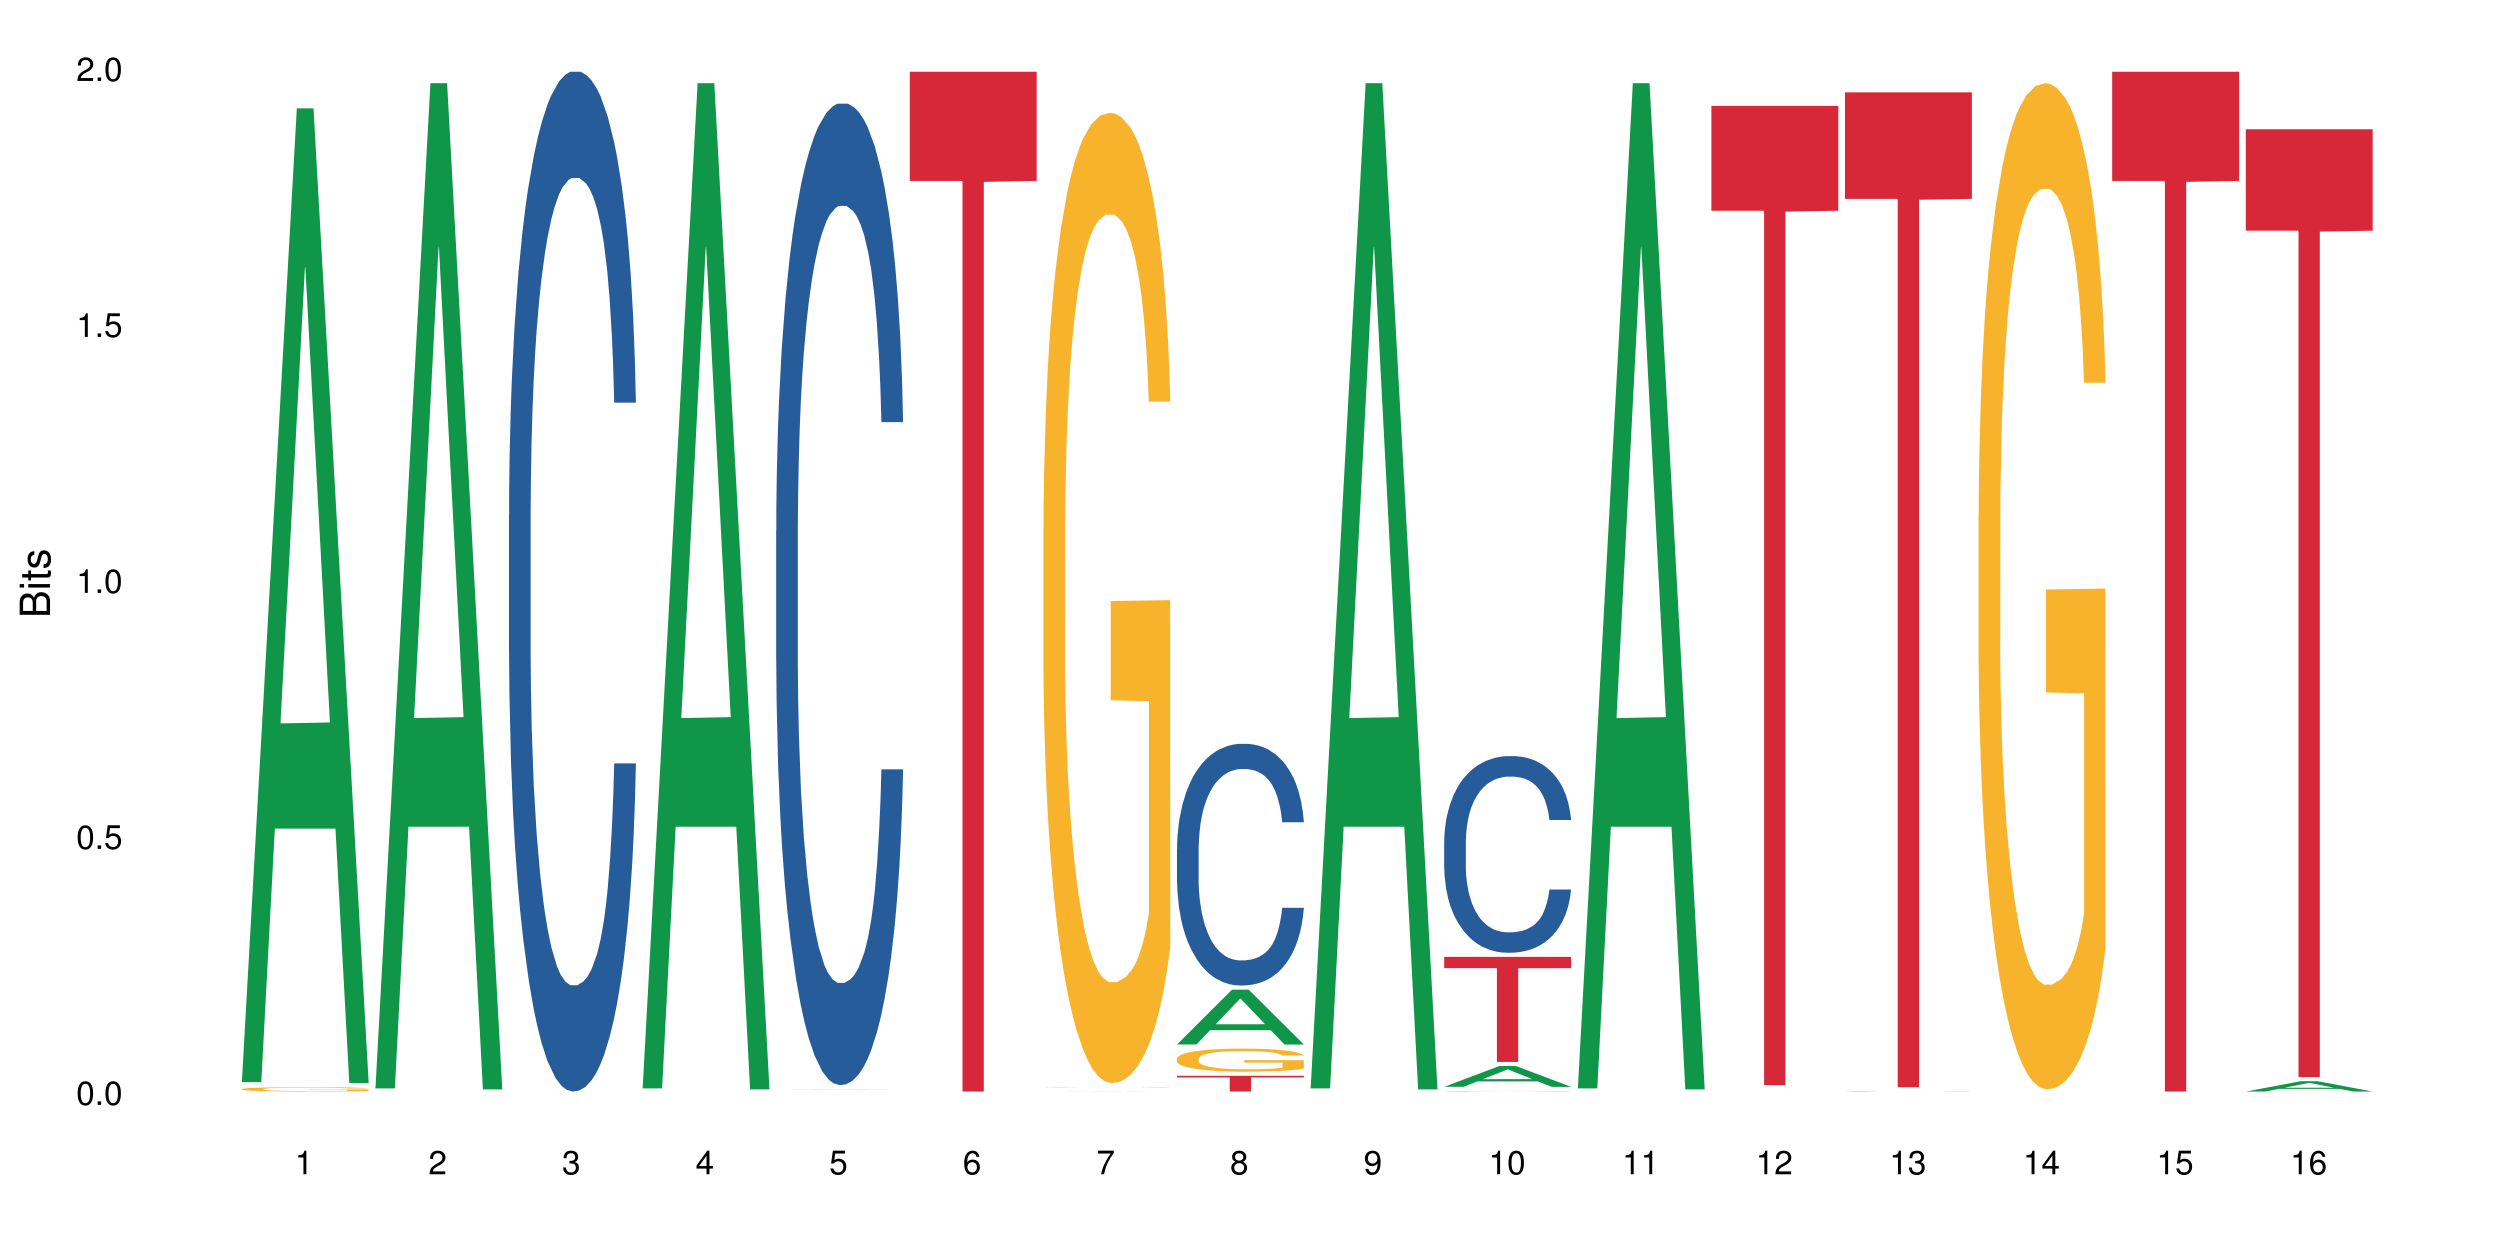 <?xml version="1.0" encoding="UTF-8"?>
<svg xmlns="http://www.w3.org/2000/svg" xmlns:xlink="http://www.w3.org/1999/xlink" width="720pt" height="360pt" viewBox="0 0 720 360" version="1.1">
<defs>
<g>
<symbol overflow="visible" id="glyph0-0">
<path style="stroke:none;" d=""/>
</symbol>
<symbol overflow="visible" id="glyph0-1">
<path style="stroke:none;" d="M 2.641 -6.797 C 2 -6.797 1.422 -6.531 1.078 -6.047 C 0.641 -5.453 0.406 -4.547 0.406 -3.297 C 0.406 -1 1.188 0.219 2.641 0.219 C 4.078 0.219 4.859 -1 4.859 -3.234 C 4.859 -4.562 4.656 -5.438 4.203 -6.047 C 3.844 -6.531 3.281 -6.797 2.641 -6.797 Z M 2.641 -6.047 C 3.547 -6.047 4 -5.125 4 -3.312 C 4 -1.375 3.562 -0.484 2.625 -0.484 C 1.734 -0.484 1.281 -1.422 1.281 -3.281 C 1.281 -5.141 1.734 -6.047 2.641 -6.047 Z M 2.641 -6.047 "/>
</symbol>
<symbol overflow="visible" id="glyph0-2">
<path style="stroke:none;" d="M 1.828 -1 L 0.828 -1 L 0.828 0 L 1.828 0 Z M 1.828 -1 "/>
</symbol>
<symbol overflow="visible" id="glyph0-3">
<path style="stroke:none;" d="M 4.562 -6.797 L 1.062 -6.797 L 0.547 -3.094 L 1.328 -3.094 C 1.719 -3.562 2.047 -3.734 2.578 -3.734 C 3.484 -3.734 4.062 -3.109 4.062 -2.094 C 4.062 -1.125 3.484 -0.531 2.578 -0.531 C 1.828 -0.531 1.375 -0.906 1.188 -1.672 L 0.328 -1.672 C 0.453 -1.109 0.547 -0.844 0.75 -0.594 C 1.125 -0.078 1.828 0.219 2.594 0.219 C 3.969 0.219 4.922 -0.781 4.922 -2.219 C 4.922 -3.562 4.031 -4.484 2.719 -4.484 C 2.25 -4.484 1.859 -4.359 1.469 -4.062 L 1.734 -5.969 L 4.562 -5.969 Z M 4.562 -6.797 "/>
</symbol>
<symbol overflow="visible" id="glyph0-4">
<path style="stroke:none;" d="M 2.484 -4.844 L 2.484 0 L 3.328 0 L 3.328 -6.797 L 2.766 -6.797 C 2.469 -5.75 2.281 -5.609 0.984 -5.453 L 0.984 -4.844 Z M 2.484 -4.844 "/>
</symbol>
<symbol overflow="visible" id="glyph0-5">
<path style="stroke:none;" d="M 4.859 -0.828 L 1.281 -0.828 C 1.359 -1.391 1.672 -1.75 2.5 -2.234 L 3.469 -2.75 C 4.406 -3.266 4.906 -3.969 4.906 -4.812 C 4.906 -5.375 4.672 -5.906 4.266 -6.266 C 3.859 -6.625 3.375 -6.797 2.719 -6.797 C 1.859 -6.797 1.219 -6.5 0.844 -5.922 C 0.609 -5.562 0.5 -5.125 0.484 -4.438 L 1.328 -4.438 C 1.359 -4.906 1.406 -5.188 1.531 -5.406 C 1.75 -5.812 2.188 -6.062 2.703 -6.062 C 3.469 -6.062 4.031 -5.516 4.031 -4.781 C 4.031 -4.25 3.719 -3.797 3.125 -3.438 L 2.234 -2.938 C 0.812 -2.141 0.406 -1.5 0.328 0 L 4.859 0 Z M 4.859 -0.828 "/>
</symbol>
<symbol overflow="visible" id="glyph0-6">
<path style="stroke:none;" d="M 2.125 -3.125 L 2.578 -3.125 C 3.516 -3.125 3.984 -2.703 3.984 -1.891 C 3.984 -1.031 3.469 -0.531 2.578 -0.531 C 1.656 -0.531 1.203 -0.984 1.156 -1.969 L 0.312 -1.969 C 0.344 -1.422 0.438 -1.078 0.609 -0.766 C 0.953 -0.109 1.625 0.219 2.547 0.219 C 3.953 0.219 4.859 -0.609 4.859 -1.906 C 4.859 -2.766 4.516 -3.25 3.703 -3.516 C 4.344 -3.766 4.656 -4.25 4.656 -4.938 C 4.656 -6.109 3.875 -6.797 2.578 -6.797 C 1.203 -6.797 0.484 -6.047 0.453 -4.609 L 1.297 -4.609 C 1.312 -5.016 1.344 -5.25 1.453 -5.453 C 1.641 -5.828 2.062 -6.062 2.594 -6.062 C 3.344 -6.062 3.797 -5.625 3.797 -4.906 C 3.797 -4.422 3.609 -4.141 3.25 -3.984 C 3.016 -3.891 2.719 -3.844 2.125 -3.844 Z M 2.125 -3.125 "/>
</symbol>
<symbol overflow="visible" id="glyph0-7">
<path style="stroke:none;" d="M 3.141 -1.625 L 3.141 0 L 3.984 0 L 3.984 -1.625 L 4.984 -1.625 L 4.984 -2.391 L 3.984 -2.391 L 3.984 -6.797 L 3.359 -6.797 L 0.266 -2.516 L 0.266 -1.625 Z M 3.141 -2.391 L 1 -2.391 L 3.141 -5.359 Z M 3.141 -2.391 "/>
</symbol>
<symbol overflow="visible" id="glyph0-8">
<path style="stroke:none;" d="M 4.781 -5.031 C 4.609 -6.141 3.891 -6.797 2.844 -6.797 C 2.094 -6.797 1.422 -6.438 1.031 -5.828 C 0.609 -5.172 0.406 -4.344 0.406 -3.094 C 0.406 -1.953 0.578 -1.234 0.984 -0.625 C 1.359 -0.078 1.953 0.219 2.703 0.219 C 3.984 0.219 4.922 -0.734 4.922 -2.078 C 4.922 -3.344 4.062 -4.234 2.844 -4.234 C 2.172 -4.234 1.641 -3.969 1.281 -3.469 C 1.281 -5.125 1.828 -6.047 2.797 -6.047 C 3.391 -6.047 3.797 -5.672 3.938 -5.031 Z M 2.734 -3.484 C 3.547 -3.484 4.062 -2.922 4.062 -2 C 4.062 -1.156 3.484 -0.531 2.703 -0.531 C 1.922 -0.531 1.328 -1.188 1.328 -2.047 C 1.328 -2.891 1.906 -3.484 2.734 -3.484 Z M 2.734 -3.484 "/>
</symbol>
<symbol overflow="visible" id="glyph0-9">
<path style="stroke:none;" d="M 4.984 -6.797 L 0.438 -6.797 L 0.438 -5.969 L 4.109 -5.969 C 2.5 -3.656 1.828 -2.234 1.328 0 L 2.219 0 C 2.594 -2.172 3.453 -4.047 4.984 -6.094 Z M 4.984 -6.797 "/>
</symbol>
<symbol overflow="visible" id="glyph0-10">
<path style="stroke:none;" d="M 3.75 -3.578 C 4.453 -4 4.688 -4.344 4.688 -4.984 C 4.688 -6.047 3.844 -6.797 2.641 -6.797 C 1.438 -6.797 0.594 -6.047 0.594 -4.984 C 0.594 -4.359 0.828 -4.016 1.516 -3.578 C 0.734 -3.203 0.359 -2.641 0.359 -1.891 C 0.359 -0.641 1.297 0.219 2.641 0.219 C 3.984 0.219 4.922 -0.641 4.922 -1.875 C 4.922 -2.641 4.531 -3.203 3.75 -3.578 Z M 2.641 -6.047 C 3.359 -6.047 3.812 -5.625 3.812 -4.969 C 3.812 -4.344 3.344 -3.922 2.641 -3.922 C 1.922 -3.922 1.453 -4.344 1.453 -4.984 C 1.453 -5.625 1.922 -6.047 2.641 -6.047 Z M 2.641 -3.203 C 3.484 -3.203 4.062 -2.672 4.062 -1.875 C 4.062 -1.062 3.484 -0.531 2.625 -0.531 C 1.797 -0.531 1.219 -1.078 1.219 -1.875 C 1.219 -2.672 1.797 -3.203 2.641 -3.203 Z M 2.641 -3.203 "/>
</symbol>
<symbol overflow="visible" id="glyph0-11">
<path style="stroke:none;" d="M 0.516 -1.547 C 0.672 -0.438 1.406 0.219 2.438 0.219 C 3.188 0.219 3.859 -0.141 4.266 -0.75 C 4.688 -1.406 4.891 -2.25 4.891 -3.484 C 4.891 -4.625 4.703 -5.359 4.312 -5.953 C 3.938 -6.5 3.344 -6.797 2.594 -6.797 C 1.297 -6.797 0.359 -5.844 0.359 -4.516 C 0.359 -3.25 1.234 -2.344 2.453 -2.344 C 3.094 -2.344 3.562 -2.578 4.016 -3.109 C 4 -1.453 3.469 -0.531 2.5 -0.531 C 1.906 -0.531 1.484 -0.906 1.359 -1.547 Z M 2.578 -6.062 C 3.375 -6.062 3.969 -5.406 3.969 -4.531 C 3.969 -3.688 3.375 -3.094 2.547 -3.094 C 1.734 -3.094 1.234 -3.672 1.234 -4.578 C 1.234 -5.438 1.797 -6.062 2.578 -6.062 Z M 2.578 -6.062 "/>
</symbol>
<symbol overflow="visible" id="glyph1-0">
<path style="stroke:none;" d=""/>
</symbol>
<symbol overflow="visible" id="glyph1-1">
<path style="stroke:none;" d="M 0 -0.953 L 0 -4.891 C 0 -5.719 -0.234 -6.344 -0.734 -6.797 C -1.188 -7.234 -1.812 -7.469 -2.5 -7.469 C -3.547 -7.469 -4.188 -7 -4.625 -5.875 C -4.984 -6.672 -5.641 -7.094 -6.531 -7.094 C -7.156 -7.094 -7.734 -6.859 -8.141 -6.391 C -8.562 -5.938 -8.75 -5.344 -8.75 -4.5 L -8.75 -0.953 Z M -4.984 -2.062 L -7.766 -2.062 L -7.766 -4.219 C -7.766 -4.844 -7.688 -5.203 -7.453 -5.5 C -7.219 -5.812 -6.859 -5.969 -6.375 -5.969 C -5.906 -5.969 -5.531 -5.812 -5.297 -5.5 C -5.062 -5.203 -4.984 -4.844 -4.984 -4.219 Z M -0.984 -2.062 L -4 -2.062 L -4 -4.781 C -4 -5.328 -3.859 -5.688 -3.578 -5.953 C -3.297 -6.219 -2.922 -6.359 -2.484 -6.359 C -2.062 -6.359 -1.688 -6.219 -1.406 -5.953 C -1.109 -5.688 -0.984 -5.328 -0.984 -4.781 Z M -0.984 -2.062 "/>
</symbol>
<symbol overflow="visible" id="glyph1-2">
<path style="stroke:none;" d="M -6.281 -1.797 L -6.281 -0.797 L 0 -0.797 L 0 -1.797 Z M -8.75 -1.797 L -8.75 -0.797 L -7.484 -0.797 L -7.484 -1.797 Z M -8.75 -1.797 "/>
</symbol>
<symbol overflow="visible" id="glyph1-3">
<path style="stroke:none;" d="M -6.281 -3.047 L -6.281 -2.016 L -8.016 -2.016 L -8.016 -1.016 L -6.281 -1.016 L -6.281 -0.172 L -5.469 -0.172 L -5.469 -1.016 L -0.719 -1.016 C -0.078 -1.016 0.281 -1.453 0.281 -2.234 C 0.281 -2.469 0.25 -2.719 0.188 -3.047 L -0.641 -3.047 C -0.609 -2.922 -0.594 -2.766 -0.594 -2.562 C -0.594 -2.141 -0.719 -2.016 -1.156 -2.016 L -5.469 -2.016 L -5.469 -3.047 Z M -6.281 -3.047 "/>
</symbol>
<symbol overflow="visible" id="glyph1-4">
<path style="stroke:none;" d="M -4.531 -5.25 C -5.766 -5.25 -6.469 -4.422 -6.469 -2.969 C -6.469 -1.516 -5.719 -0.562 -4.547 -0.562 C -3.562 -0.562 -3.094 -1.062 -2.734 -2.562 L -2.516 -3.484 C -2.344 -4.188 -2.094 -4.469 -1.625 -4.469 C -1.047 -4.469 -0.641 -3.875 -0.641 -3 C -0.641 -2.453 -0.797 -2 -1.062 -1.75 C -1.25 -1.594 -1.422 -1.531 -1.875 -1.469 L -1.875 -0.406 C -0.422 -0.453 0.281 -1.266 0.281 -2.922 C 0.281 -4.5 -0.5 -5.516 -1.719 -5.516 C -2.656 -5.516 -3.172 -4.984 -3.469 -3.734 L -3.703 -2.766 C -3.891 -1.953 -4.156 -1.609 -4.594 -1.609 C -5.172 -1.609 -5.547 -2.125 -5.547 -2.938 C -5.547 -3.75 -5.203 -4.172 -4.531 -4.203 Z M -4.531 -5.25 "/>
</symbol>
</g>
</defs>
<g id="surface98707">
<rect x="0" y="0" width="720" height="360" style="fill:rgb(100%,100%,100%);fill-opacity:1;stroke:none;"/>
<path style=" stroke:none;fill-rule:nonzero;fill:rgb(6.275%,58.824%,28.235%);fill-opacity:1;" d="M 69.629 311.656 L 69.668 311.391 L 85.484 31.207 L 90.289 31.207 L 106.184 311.918 L 100.598 311.918 L 96.613 238.645 L 79.156 238.645 L 75.254 311.656 L 69.629 311.656 L 80.836 208.332 L 95.012 208.07 L 87.945 77.07 L 87.867 76.805 L 87.789 77.598 L 80.797 208.07 L 80.836 208.332 Z M 69.629 311.656 "/>
<path style=" stroke:none;fill-rule:nonzero;fill:rgb(96.863%,70.196%,16.863%);fill-opacity:1;" d="M 69.629 313.645 L 69.676 313.641 L 69.676 313.621 L 69.852 313.566 L 70.297 313.496 L 70.879 313.438 L 71.5 313.391 L 71.902 313.363 L 72.57 313.328 L 73.152 313.305 L 74.621 313.254 L 76.496 313.203 L 77.52 313.184 L 78.68 313.164 L 80.328 313.141 L 81.086 313.133 L 83.402 313.113 L 86.035 313.102 L 88.93 313.098 L 90.27 313.102 L 92.098 313.105 L 94.594 313.117 L 96.02 313.129 L 97.133 313.141 L 98.293 313.156 L 99.719 313.18 L 101.055 313.207 L 102.125 313.234 L 103.195 313.27 L 104.086 313.309 L 104.844 313.348 L 105.516 313.395 L 105.914 313.438 L 106.184 313.477 L 99.984 313.477 L 99.629 313.438 L 99.227 313.406 L 98.559 313.367 L 97.891 313.34 L 97.223 313.316 L 95.973 313.285 L 94.906 313.27 L 93.566 313.254 L 92.273 313.242 L 90.805 313.234 L 87.551 313.234 L 85.41 313.242 L 84.16 313.25 L 83.27 313.258 L 82.023 313.277 L 81.266 313.289 L 80.816 313.301 L 79.48 313.336 L 78.59 313.367 L 78.098 313.391 L 77.477 313.426 L 77.027 313.457 L 76.539 313.504 L 76.27 313.539 L 75.914 313.617 L 75.871 313.824 L 76.004 313.871 L 76.27 313.918 L 76.629 313.961 L 77.164 314.004 L 77.699 314.039 L 78.633 314.082 L 79.438 314.113 L 80.059 314.133 L 81.266 314.164 L 81.754 314.176 L 82.914 314.195 L 84.117 314.211 L 85.59 314.227 L 86.703 314.234 L 88.484 314.238 L 90.758 314.238 L 93.434 314.23 L 95.129 314.223 L 96.285 314.211 L 97.043 314.203 L 97.98 314.191 L 98.648 314.18 L 99.273 314.168 L 100.031 314.148 L 100.031 313.871 L 89.02 313.867 L 89.02 313.738 L 106.137 313.738 L 106.184 314.191 L 105.246 314.223 L 104.086 314.254 L 102.973 314.277 L 101.812 314.297 L 100.164 314.32 L 98.828 314.332 L 96.777 314.348 L 94.906 314.359 L 92.941 314.367 L 91.203 314.371 L 89.152 314.371 L 87.328 314.367 L 85.363 314.363 L 83.805 314.352 L 82.379 314.34 L 80.953 314.324 L 79.168 314.301 L 78.012 314.281 L 76.805 314.258 L 75.602 314.227 L 74.531 314.195 L 73.82 314.172 L 73.105 314.145 L 72.348 314.109 L 71.637 314.07 L 71.102 314.035 L 70.609 313.992 L 70.254 313.953 L 69.898 313.902 L 69.719 313.859 L 69.629 313.824 Z M 69.629 313.645 "/>
<path style=" stroke:none;fill-rule:nonzero;fill:rgb(6.275%,58.824%,28.235%);fill-opacity:1;" d="M 108.105 313.465 L 108.145 313.195 L 123.961 23.953 L 128.766 23.953 L 144.66 313.738 L 139.074 313.738 L 135.09 238.094 L 117.637 238.094 L 113.73 313.465 L 108.105 313.465 L 119.312 206.805 L 133.492 206.531 L 126.422 71.301 L 126.344 71.027 L 126.266 71.844 L 119.273 206.531 L 119.312 206.805 Z M 108.105 313.465 "/>
<path style=" stroke:none;fill-rule:nonzero;fill:rgb(14.51%,36.078%,60%);fill-opacity:1;" d="M 146.582 148.457 L 146.629 148.188 L 146.629 141.742 L 146.762 131.543 L 147.074 118.656 L 147.387 109.797 L 148.188 93.957 L 149.301 78.652 L 150.461 66.84 L 151.309 59.859 L 152.066 54.492 L 153.805 44.559 L 154.918 39.457 L 156.121 34.891 L 157.594 30.328 L 158.664 27.645 L 161.07 23.348 L 162.855 21.469 L 164.234 20.664 L 167.223 20.664 L 169.004 21.738 L 170.297 23.078 L 171.727 25.227 L 172.93 27.645 L 175.023 33.551 L 176.895 41.066 L 177.742 45.363 L 179.078 53.684 L 180.105 61.738 L 180.82 68.719 L 181.621 78.652 L 182.336 90.734 L 182.867 104.426 L 183.137 115.969 L 176.895 115.969 L 176.582 105.23 L 176.227 96.91 L 175.559 85.902 L 174.891 78.117 L 173.953 70.332 L 173.105 65.23 L 171.949 60.129 L 170.922 56.906 L 169.852 54.492 L 168.828 52.879 L 166.867 51.27 L 164.594 51.27 L 163.746 51.805 L 162.008 53.953 L 161.07 55.832 L 159.734 59.59 L 158.797 63.082 L 157.684 68.449 L 156.926 73.016 L 155.988 79.996 L 155.32 86.172 L 154.562 95.031 L 154.117 101.742 L 153.715 109.258 L 153.359 118.117 L 153.09 127.516 L 152.914 137.449 L 152.824 147.113 L 152.824 188.727 L 152.914 198.391 L 153.137 209.668 L 153.715 226.043 L 154.562 240.273 L 155.543 251.547 L 156.48 259.602 L 157.016 263.359 L 157.727 267.656 L 158.844 273.027 L 160.445 278.395 L 161.383 280.543 L 162.809 282.691 L 164.281 283.766 L 166.242 283.766 L 167.98 282.691 L 169.141 281.348 L 170.344 279.199 L 171.992 274.637 L 173.016 270.34 L 173.91 265.242 L 174.578 260.141 L 175.023 255.844 L 175.691 247.52 L 176.227 238.395 L 176.629 228.996 L 176.895 219.867 L 183.137 219.867 L 182.867 230.609 L 182.469 241.078 L 182.066 248.863 L 181.441 258.262 L 180.73 266.582 L 179.703 275.98 L 178.855 282.152 L 177.742 288.867 L 176.719 293.969 L 175.602 298.531 L 173.953 303.898 L 172.883 306.586 L 171.727 309 L 170.344 311.148 L 168.605 313.027 L 166.73 314.102 L 164.992 314.371 L 163.121 313.832 L 161.738 312.762 L 159.91 310.344 L 157.637 305.512 L 155.988 300.41 L 154.695 295.309 L 153.582 289.941 L 152.332 282.691 L 150.73 270.879 L 149.75 261.75 L 149.078 254.234 L 148.32 243.762 L 147.785 234.367 L 147.164 219.332 L 146.719 200.27 L 146.582 185.504 Z M 146.582 148.457 "/>
<path style=" stroke:none;fill-rule:nonzero;fill:rgb(6.275%,58.824%,28.235%);fill-opacity:1;" d="M 185.059 313.465 L 185.098 313.195 L 200.914 23.953 L 205.719 23.953 L 221.613 313.738 L 216.027 313.738 L 212.047 238.094 L 194.59 238.094 L 190.684 313.465 L 185.059 313.465 L 196.27 206.805 L 210.445 206.531 L 203.375 71.301 L 203.297 71.027 L 203.219 71.844 L 196.23 206.531 L 196.27 206.805 Z M 185.059 313.465 "/>
<path style=" stroke:none;fill-rule:nonzero;fill:rgb(6.275%,58.824%,28.235%);fill-opacity:1;" d="M 223.539 313.754 L 223.578 313.754 L 239.391 313.699 L 244.195 313.699 L 260.09 313.754 L 254.504 313.754 L 250.523 313.738 L 233.066 313.738 L 229.16 313.754 L 223.539 313.754 L 234.746 313.734 L 248.922 313.734 L 241.852 313.707 L 241.695 313.707 L 234.707 313.734 L 234.746 313.734 Z M 223.539 313.754 "/>
<path style=" stroke:none;fill-rule:nonzero;fill:rgb(14.51%,36.078%,60%);fill-opacity:1;" d="M 223.539 152.844 L 223.582 152.586 L 223.582 146.387 L 223.715 136.566 L 224.027 124.164 L 224.34 115.641 L 225.141 100.395 L 226.258 85.668 L 227.414 74.301 L 228.262 67.582 L 229.02 62.414 L 230.758 52.855 L 231.875 47.945 L 233.078 43.555 L 234.547 39.16 L 235.617 36.578 L 238.023 32.441 L 239.809 30.633 L 241.191 29.859 L 244.176 29.859 L 245.961 30.895 L 247.254 32.184 L 248.68 34.25 L 249.883 36.578 L 251.977 42.262 L 253.848 49.496 L 254.695 53.629 L 256.035 61.641 L 257.059 69.391 L 257.773 76.109 L 258.574 85.668 L 259.289 97.293 L 259.824 110.473 L 260.09 121.582 L 253.848 121.582 L 253.539 111.246 L 253.18 103.238 L 252.512 92.645 L 251.844 85.152 L 250.906 77.66 L 250.059 72.75 L 248.902 67.84 L 247.875 64.738 L 246.805 62.414 L 245.781 60.863 L 243.82 59.312 L 241.547 59.312 L 240.699 59.832 L 238.961 61.898 L 238.023 63.707 L 236.688 67.324 L 235.75 70.684 L 234.637 75.852 L 233.879 80.242 L 232.941 86.961 L 232.273 92.902 L 231.516 101.43 L 231.07 107.887 L 230.668 115.121 L 230.312 123.648 L 230.047 132.691 L 229.867 142.25 L 229.777 151.555 L 229.777 191.602 L 229.867 200.902 L 230.09 211.754 L 230.668 227.516 L 231.516 241.207 L 232.496 252.059 L 233.434 259.812 L 233.969 263.43 L 234.68 267.562 L 235.797 272.73 L 237.402 277.898 L 238.336 279.965 L 239.762 282.031 L 241.234 283.066 L 243.195 283.066 L 244.934 282.031 L 246.094 280.738 L 247.297 278.672 L 248.945 274.281 L 249.973 270.145 L 250.863 265.238 L 251.531 260.328 L 251.977 256.195 L 252.645 248.184 L 253.18 239.398 L 253.582 230.355 L 253.848 221.57 L 260.09 221.57 L 259.824 231.906 L 259.422 241.984 L 259.02 249.477 L 258.395 258.52 L 257.684 266.527 L 256.656 275.57 L 255.812 281.516 L 254.695 287.973 L 253.672 292.883 L 252.559 297.277 L 250.906 302.441 L 249.836 305.027 L 248.68 307.352 L 247.297 309.418 L 245.559 311.227 L 243.688 312.262 L 241.949 312.52 L 240.074 312.004 L 238.695 310.969 L 236.867 308.645 L 234.594 303.992 L 232.941 299.086 L 231.648 294.176 L 230.535 289.008 L 229.289 282.031 L 227.684 270.664 L 226.703 261.879 L 226.035 254.645 L 225.277 244.566 L 224.742 235.523 L 224.117 221.055 L 223.672 202.711 L 223.539 188.5 Z M 223.539 152.844 "/>
<path style=" stroke:none;fill-rule:nonzero;fill:rgb(83.922%,15.686%,22.353%);fill-opacity:1;" d="M 262.016 20.664 L 298.566 20.664 L 298.566 52.102 L 283.332 52.379 L 283.332 314.371 L 277.203 314.371 L 277.203 52.652 L 277.113 52.102 L 262.016 52.102 Z M 262.016 20.664 "/>
<path style=" stroke:none;fill-rule:nonzero;fill:rgb(6.275%,58.824%,28.235%);fill-opacity:1;" d="M 300.492 314.371 L 300.531 314.371 L 316.348 314.328 L 321.148 314.328 L 337.043 314.371 L 331.461 314.371 L 327.477 314.359 L 310.02 314.359 L 306.113 314.371 L 300.492 314.371 L 311.699 314.355 L 325.875 314.355 L 318.809 314.336 L 318.652 314.336 L 311.66 314.355 L 311.699 314.355 Z M 300.492 314.371 "/>
<path style=" stroke:none;fill-rule:nonzero;fill:rgb(14.51%,36.078%,60%);fill-opacity:1;" d="M 300.492 313.129 L 300.535 313.129 L 300.535 313.125 L 300.98 313.125 L 301.293 313.121 L 302.098 313.121 L 303.211 313.117 L 305.215 313.117 L 305.973 313.113 L 310.031 313.113 L 311.5 313.109 L 326.836 313.109 L 328.93 313.113 L 332.988 313.113 L 334.012 313.117 L 335.527 313.117 L 336.242 313.121 L 336.777 313.121 L 337.043 313.125 L 330.805 313.125 L 330.492 313.121 L 330.137 313.121 L 329.465 313.117 L 325.855 313.117 L 324.832 313.113 L 314.98 313.113 L 313.641 313.117 L 309.227 313.117 L 308.469 313.121 L 307.625 313.121 L 307.266 313.125 L 306.82 313.125 L 306.73 313.129 L 306.73 313.133 L 306.82 313.133 L 307.043 313.137 L 307.625 313.137 L 308.469 313.141 L 309.449 313.141 L 310.387 313.145 L 328.484 313.145 L 328.93 313.141 L 330.535 313.141 L 330.805 313.137 L 337.043 313.137 L 336.777 313.141 L 335.973 313.141 L 335.352 313.145 L 332.766 313.145 L 331.652 313.148 L 322.512 313.148 L 320.641 313.152 L 317.027 313.152 L 315.648 313.148 L 307.488 313.148 L 306.242 313.145 L 303.656 313.145 L 302.988 313.141 L 301.695 313.141 L 301.07 313.137 L 300.625 313.133 L 300.492 313.133 Z M 300.492 313.129 "/>
<path style=" stroke:none;fill-rule:nonzero;fill:rgb(96.863%,70.196%,16.863%);fill-opacity:1;" d="M 300.492 152.168 L 300.535 151.914 L 300.535 146.809 L 300.715 135.324 L 301.16 119.504 L 301.738 106.488 L 302.363 96.277 L 302.766 90.918 L 303.434 83.262 L 304.012 77.648 L 305.484 66.164 L 307.355 55.445 L 308.383 50.852 L 309.539 46.512 L 311.191 41.664 L 311.949 39.879 L 314.266 35.793 L 316.895 33.242 L 319.793 32.477 L 321.129 32.73 L 322.957 33.754 L 325.453 36.559 L 326.879 39.113 L 327.996 41.664 L 329.152 44.98 L 330.582 50.086 L 331.918 56.211 L 332.988 62.336 L 334.059 69.992 L 334.949 78.16 L 335.707 87.09 L 336.375 97.809 L 336.777 106.742 L 337.043 115.676 L 330.848 115.676 L 330.492 106.742 L 330.09 99.852 L 329.422 91.43 L 328.754 85.305 L 328.086 80.457 L 326.836 73.82 L 325.766 69.738 L 324.43 66.164 L 323.137 63.867 L 321.664 62.336 L 320.773 61.824 L 318.41 61.824 L 316.27 63.613 L 315.023 65.652 L 314.133 67.695 L 312.883 71.523 L 312.125 74.586 L 311.68 76.629 L 310.344 84.539 L 309.449 91.684 L 308.961 96.535 L 308.336 104.191 L 307.891 111.082 L 307.402 121.289 L 307.133 128.945 L 306.777 146.301 L 306.73 192.238 L 306.867 201.934 L 307.133 212.398 L 307.488 221.586 L 308.023 231.285 L 308.559 238.684 L 309.496 248.637 L 310.297 255.273 L 310.922 259.613 L 312.125 266.504 L 312.617 268.801 L 313.773 273.395 L 314.98 276.965 L 316.449 280.027 L 317.562 281.559 L 319.348 282.836 L 321.621 282.836 L 324.297 281.305 L 325.988 279.262 L 327.148 277.223 L 327.906 275.434 L 328.844 272.629 L 329.512 270.074 L 330.137 267.27 L 330.895 262.93 L 330.895 201.934 L 319.883 201.68 L 319.883 173.098 L 337 172.84 L 337.043 272.629 L 336.109 279.52 L 334.949 286.152 L 333.836 291.258 L 332.676 295.598 L 331.027 300.445 L 329.688 303.508 L 327.637 307.082 L 325.766 309.379 L 323.805 310.91 L 322.066 311.676 L 320.016 311.93 L 318.188 311.422 L 316.227 309.891 L 314.668 307.848 L 313.238 305.297 L 311.812 301.977 L 310.031 296.617 L 308.871 292.277 L 307.668 286.918 L 306.465 280.539 L 305.395 273.648 L 304.68 268.289 L 303.969 262.164 L 303.211 254.508 L 302.496 245.832 L 301.961 237.918 L 301.473 228.988 L 301.117 220.566 L 300.758 209.082 L 300.582 199.895 L 300.492 191.98 Z M 300.492 152.168 "/>
<path style=" stroke:none;fill-rule:nonzero;fill:rgb(6.275%,58.824%,28.235%);fill-opacity:1;" d="M 338.969 300.809 L 339.008 300.793 L 354.824 285.023 L 359.625 285.023 L 375.52 300.824 L 369.938 300.824 L 365.953 296.699 L 348.496 296.699 L 344.59 300.809 L 338.969 300.809 L 350.176 294.992 L 364.352 294.977 L 357.285 287.602 L 357.207 287.59 L 357.129 287.633 L 350.137 294.977 L 350.176 294.992 Z M 338.969 300.809 "/>
<path style=" stroke:none;fill-rule:nonzero;fill:rgb(14.51%,36.078%,60%);fill-opacity:1;" d="M 338.969 244.52 L 339.012 244.457 L 339.012 242.93 L 339.145 240.512 L 339.457 237.457 L 339.77 235.359 L 340.574 231.605 L 341.688 227.977 L 342.848 225.176 L 343.691 223.523 L 344.449 222.25 L 346.191 219.895 L 347.305 218.688 L 348.508 217.605 L 349.98 216.523 L 351.047 215.887 L 353.457 214.871 L 355.238 214.426 L 356.621 214.234 L 359.605 214.234 L 361.391 214.488 L 362.684 214.805 L 364.109 215.316 L 365.312 215.887 L 367.41 217.289 L 369.281 219.07 L 370.129 220.086 L 371.465 222.059 L 372.488 223.969 L 373.203 225.621 L 374.004 227.977 L 374.719 230.84 L 375.254 234.086 L 375.52 236.82 L 369.281 236.82 L 368.969 234.277 L 368.613 232.305 L 367.941 229.695 L 367.273 227.852 L 366.34 226.004 L 365.492 224.797 L 364.332 223.586 L 363.309 222.824 L 362.238 222.25 L 361.211 221.867 L 359.25 221.488 L 356.977 221.488 L 356.129 221.613 L 354.391 222.125 L 353.457 222.57 L 352.117 223.461 L 351.184 224.285 L 350.066 225.559 L 349.309 226.641 L 348.375 228.297 L 347.707 229.758 L 346.949 231.859 L 346.5 233.449 L 346.102 235.23 L 345.742 237.332 L 345.477 239.559 L 345.297 241.91 L 345.207 244.203 L 345.207 254.062 L 345.297 256.355 L 345.52 259.027 L 346.102 262.91 L 346.949 266.281 L 347.93 268.953 L 348.863 270.863 L 349.398 271.754 L 350.113 272.77 L 351.227 274.043 L 352.832 275.316 L 353.77 275.824 L 355.195 276.332 L 356.664 276.59 L 358.625 276.59 L 360.363 276.332 L 361.523 276.016 L 362.727 275.508 L 364.379 274.426 L 365.402 273.406 L 366.293 272.199 L 366.961 270.988 L 367.41 269.973 L 368.078 268 L 368.613 265.836 L 369.012 263.609 L 369.281 261.445 L 375.52 261.445 L 375.254 263.988 L 374.852 266.473 L 374.453 268.316 L 373.828 270.543 L 373.113 272.516 L 372.09 274.742 L 371.242 276.207 L 370.129 277.797 L 369.102 279.008 L 367.988 280.09 L 366.34 281.359 L 365.27 281.996 L 364.109 282.57 L 362.727 283.078 L 360.988 283.523 L 359.117 283.777 L 357.379 283.844 L 355.508 283.715 L 354.125 283.461 L 352.297 282.887 L 350.023 281.742 L 348.375 280.535 L 347.082 279.324 L 345.965 278.051 L 344.719 276.332 L 343.113 273.535 L 342.133 271.371 L 341.465 269.59 L 340.707 267.109 L 340.172 264.883 L 339.547 261.316 L 339.102 256.801 L 338.969 253.301 Z M 338.969 244.52 "/>
<path style=" stroke:none;fill-rule:nonzero;fill:rgb(96.863%,70.196%,16.863%);fill-opacity:1;" d="M 338.969 304.848 L 339.012 304.844 L 339.012 304.723 L 339.191 304.449 L 339.637 304.07 L 340.215 303.762 L 340.84 303.52 L 341.242 303.391 L 341.91 303.211 L 342.488 303.078 L 343.961 302.805 L 345.832 302.551 L 346.859 302.441 L 348.016 302.336 L 349.668 302.223 L 350.426 302.18 L 352.742 302.082 L 355.371 302.02 L 358.27 302.004 L 359.605 302.008 L 361.434 302.035 L 363.93 302.102 L 365.359 302.16 L 366.473 302.223 L 367.633 302.301 L 369.059 302.422 L 370.395 302.566 L 371.465 302.715 L 372.535 302.895 L 373.426 303.09 L 374.184 303.301 L 374.852 303.555 L 375.254 303.77 L 375.52 303.98 L 369.324 303.98 L 368.969 303.77 L 368.566 303.605 L 367.898 303.406 L 367.23 303.258 L 366.562 303.145 L 365.312 302.984 L 364.242 302.891 L 362.906 302.805 L 361.613 302.75 L 360.141 302.715 L 359.25 302.699 L 356.887 302.699 L 354.75 302.742 L 353.5 302.793 L 352.609 302.84 L 351.359 302.93 L 350.602 303.004 L 350.156 303.051 L 348.82 303.242 L 347.93 303.41 L 347.438 303.527 L 346.812 303.707 L 346.367 303.871 L 345.879 304.113 L 345.609 304.297 L 345.254 304.711 L 345.207 305.801 L 345.344 306.031 L 345.609 306.281 L 345.965 306.5 L 346.5 306.73 L 347.035 306.906 L 347.973 307.141 L 348.773 307.301 L 349.398 307.402 L 350.602 307.566 L 351.094 307.621 L 352.254 307.73 L 353.457 307.816 L 354.926 307.887 L 356.043 307.926 L 357.824 307.953 L 360.098 307.953 L 362.773 307.918 L 364.465 307.871 L 365.625 307.82 L 366.383 307.777 L 367.32 307.711 L 367.988 307.652 L 368.613 307.586 L 369.371 307.48 L 369.371 306.031 L 358.359 306.027 L 358.359 305.348 L 375.477 305.34 L 375.52 307.711 L 374.586 307.875 L 373.426 308.035 L 372.312 308.156 L 371.152 308.258 L 369.504 308.375 L 368.168 308.445 L 366.117 308.531 L 364.242 308.586 L 362.281 308.621 L 360.543 308.641 L 358.492 308.648 L 356.664 308.633 L 354.703 308.598 L 353.145 308.551 L 351.719 308.488 L 350.289 308.41 L 348.508 308.281 L 347.348 308.18 L 346.145 308.051 L 344.941 307.898 L 343.871 307.738 L 343.16 307.609 L 342.445 307.465 L 341.688 307.281 L 340.973 307.074 L 340.438 306.887 L 339.949 306.676 L 339.594 306.473 L 339.234 306.203 L 339.059 305.984 L 338.969 305.797 Z M 338.969 304.848 "/>
<path style=" stroke:none;fill-rule:nonzero;fill:rgb(83.922%,15.686%,22.353%);fill-opacity:1;" d="M 338.969 309.824 L 375.52 309.824 L 375.52 310.312 L 360.285 310.316 L 360.285 314.371 L 354.156 314.371 L 354.156 310.32 L 354.07 310.312 L 338.969 310.312 Z M 338.969 309.824 "/>
<path style=" stroke:none;fill-rule:nonzero;fill:rgb(6.275%,58.824%,28.235%);fill-opacity:1;" d="M 377.445 313.465 L 377.484 313.195 L 393.301 23.953 L 398.105 23.953 L 414 313.738 L 408.414 313.738 L 404.43 238.094 L 386.973 238.094 L 383.07 313.465 L 377.445 313.465 L 388.652 206.805 L 402.828 206.531 L 395.762 71.301 L 395.684 71.027 L 395.605 71.844 L 388.613 206.531 L 388.652 206.805 Z M 377.445 313.465 "/>
<path style=" stroke:none;fill-rule:nonzero;fill:rgb(6.275%,58.824%,28.235%);fill-opacity:1;" d="M 415.922 313.008 L 415.961 313 L 431.777 307.016 L 436.582 307.016 L 452.477 313.012 L 446.891 313.012 L 442.906 311.445 L 425.449 311.445 L 421.547 313.008 L 415.922 313.008 L 427.129 310.801 L 441.305 310.793 L 434.238 307.996 L 434.16 307.988 L 434.082 308.004 L 427.09 310.793 L 427.129 310.801 Z M 415.922 313.008 "/>
<path style=" stroke:none;fill-rule:nonzero;fill:rgb(14.51%,36.078%,60%);fill-opacity:1;" d="M 415.922 242.414 L 415.965 242.363 L 415.965 241.121 L 416.102 239.156 L 416.414 236.668 L 416.723 234.961 L 417.527 231.906 L 418.641 228.957 L 419.801 226.68 L 420.648 225.332 L 421.406 224.297 L 423.145 222.383 L 424.258 221.398 L 425.461 220.52 L 426.934 219.641 L 428.004 219.121 L 430.41 218.293 L 432.191 217.93 L 433.574 217.773 L 436.562 217.773 L 438.344 217.98 L 439.637 218.242 L 441.062 218.656 L 442.266 219.121 L 444.363 220.262 L 446.234 221.711 L 447.082 222.539 L 448.418 224.141 L 449.445 225.695 L 450.156 227.043 L 450.961 228.957 L 451.672 231.285 L 452.207 233.926 L 452.477 236.152 L 446.234 236.152 L 445.922 234.082 L 445.566 232.477 L 444.898 230.355 L 444.227 228.852 L 443.293 227.352 L 442.445 226.367 L 441.285 225.383 L 440.262 224.762 L 439.191 224.297 L 438.164 223.988 L 436.203 223.676 L 433.93 223.676 L 433.086 223.781 L 431.348 224.195 L 430.41 224.555 L 429.074 225.281 L 428.137 225.953 L 427.023 226.988 L 426.266 227.871 L 425.328 229.215 L 424.66 230.406 L 423.902 232.113 L 423.457 233.41 L 423.055 234.859 L 422.699 236.566 L 422.43 238.379 L 422.254 240.293 L 422.164 242.156 L 422.164 250.18 L 422.254 252.043 L 422.477 254.219 L 423.055 257.375 L 423.902 260.121 L 424.883 262.293 L 425.816 263.848 L 426.352 264.57 L 427.066 265.398 L 428.18 266.434 L 429.785 267.469 L 430.723 267.883 L 432.148 268.297 L 433.621 268.504 L 435.582 268.504 L 437.32 268.297 L 438.477 268.039 L 439.68 267.625 L 441.332 266.746 L 442.355 265.918 L 443.246 264.934 L 443.918 263.949 L 444.363 263.121 L 445.031 261.516 L 445.566 259.758 L 445.969 257.945 L 446.234 256.184 L 452.477 256.184 L 452.207 258.258 L 451.805 260.273 L 451.406 261.777 L 450.781 263.59 L 450.066 265.191 L 449.043 267.004 L 448.195 268.195 L 447.082 269.488 L 446.055 270.473 L 444.941 271.352 L 443.293 272.387 L 442.223 272.906 L 441.062 273.371 L 439.68 273.785 L 437.941 274.148 L 436.07 274.355 L 434.332 274.406 L 432.461 274.305 L 431.078 274.098 L 429.25 273.629 L 426.977 272.699 L 425.328 271.715 L 424.035 270.73 L 422.922 269.695 L 421.672 268.297 L 420.066 266.02 L 419.086 264.262 L 418.418 262.812 L 417.66 260.793 L 417.125 258.98 L 416.5 256.082 L 416.055 252.406 L 415.922 249.559 Z M 415.922 242.414 "/>
<path style=" stroke:none;fill-rule:nonzero;fill:rgb(96.863%,70.196%,16.863%);fill-opacity:1;" d="M 415.922 314.27 L 415.965 314.27 L 415.965 314.266 L 416.145 314.258 L 416.59 314.246 L 417.172 314.238 L 417.793 314.234 L 418.195 314.23 L 418.863 314.227 L 419.445 314.223 L 420.914 314.215 L 422.785 314.207 L 423.812 314.203 L 424.973 314.203 L 426.621 314.199 L 427.379 314.195 L 429.695 314.195 L 432.328 314.191 L 438.391 314.191 L 440.887 314.195 L 442.312 314.195 L 443.426 314.199 L 444.586 314.199 L 446.012 314.203 L 447.348 314.207 L 449.488 314.215 L 450.379 314.223 L 451.137 314.227 L 451.805 314.234 L 452.207 314.238 L 452.477 314.246 L 446.277 314.246 L 445.922 314.238 L 445.52 314.234 L 443.516 314.223 L 442.266 314.219 L 441.195 314.215 L 439.859 314.215 L 438.566 314.211 L 431.703 314.211 L 430.453 314.215 L 429.562 314.215 L 428.316 314.219 L 427.109 314.219 L 425.773 314.227 L 424.883 314.23 L 424.391 314.234 L 423.77 314.238 L 423.32 314.242 L 422.832 314.25 L 422.562 314.254 L 422.207 314.266 L 422.164 314.293 L 422.297 314.301 L 422.562 314.309 L 422.922 314.312 L 423.457 314.32 L 423.992 314.324 L 424.926 314.332 L 425.73 314.336 L 426.352 314.336 L 427.559 314.34 L 428.047 314.344 L 429.207 314.348 L 430.41 314.348 L 431.879 314.352 L 441.422 314.352 L 442.578 314.348 L 443.336 314.348 L 444.273 314.344 L 445.566 314.344 L 446.324 314.34 L 446.324 314.301 L 435.312 314.301 L 435.312 314.281 L 452.43 314.281 L 452.477 314.344 L 451.539 314.352 L 450.379 314.355 L 449.266 314.359 L 448.105 314.359 L 446.457 314.363 L 445.121 314.367 L 441.195 314.367 L 439.234 314.371 L 431.656 314.371 L 430.098 314.367 L 428.672 314.367 L 427.246 314.363 L 425.461 314.359 L 424.301 314.359 L 421.895 314.352 L 420.824 314.348 L 420.113 314.344 L 419.398 314.34 L 418.641 314.336 L 417.93 314.328 L 417.395 314.324 L 416.902 314.316 L 416.547 314.312 L 416.191 314.305 L 416.012 314.301 L 415.922 314.293 Z M 415.922 314.27 "/>
<path style=" stroke:none;fill-rule:nonzero;fill:rgb(83.922%,15.686%,22.353%);fill-opacity:1;" d="M 415.922 275.586 L 452.477 275.586 L 452.477 278.824 L 437.242 278.852 L 437.242 305.836 L 431.113 305.836 L 431.113 278.883 L 431.023 278.824 L 415.922 278.824 Z M 415.922 275.586 "/>
<path style=" stroke:none;fill-rule:nonzero;fill:rgb(6.275%,58.824%,28.235%);fill-opacity:1;" d="M 454.398 313.465 L 454.438 313.195 L 470.254 23.953 L 475.059 23.953 L 490.953 313.738 L 485.367 313.738 L 481.383 238.094 L 463.93 238.094 L 460.023 313.465 L 454.398 313.465 L 465.605 206.805 L 479.781 206.531 L 472.715 71.301 L 472.637 71.027 L 472.559 71.844 L 465.566 206.531 L 465.605 206.805 Z M 454.398 313.465 "/>
<path style=" stroke:none;fill-rule:nonzero;fill:rgb(83.922%,15.686%,22.353%);fill-opacity:1;" d="M 492.875 30.496 L 529.43 30.496 L 529.43 60.684 L 514.195 60.949 L 514.195 312.523 L 508.066 312.523 L 508.066 61.215 L 507.977 60.684 L 492.875 60.684 Z M 492.875 30.496 "/>
<path style=" stroke:none;fill-rule:nonzero;fill:rgb(14.51%,36.078%,60%);fill-opacity:1;" d="M 531.352 314.332 L 531.398 314.332 L 531.398 314.328 L 531.531 314.328 L 532.156 314.32 L 532.957 314.316 L 534.07 314.312 L 535.23 314.309 L 536.836 314.309 L 538.574 314.305 L 540.891 314.305 L 542.363 314.301 L 559.793 314.301 L 561.664 314.305 L 562.512 314.305 L 563.852 314.309 L 564.875 314.309 L 565.59 314.312 L 566.391 314.312 L 567.105 314.316 L 567.637 314.32 L 567.906 314.324 L 561.664 314.324 L 561.352 314.32 L 560.996 314.316 L 560.328 314.316 L 559.66 314.312 L 558.723 314.312 L 557.875 314.309 L 543.566 314.309 L 542.453 314.312 L 540.758 314.312 L 540.09 314.316 L 539.332 314.316 L 538.887 314.32 L 538.484 314.32 L 538.129 314.324 L 537.859 314.324 L 537.684 314.328 L 537.594 314.328 L 537.594 314.34 L 537.684 314.344 L 537.906 314.344 L 538.484 314.348 L 539.332 314.352 L 540.312 314.355 L 541.25 314.355 L 541.785 314.359 L 543.613 314.359 L 545.215 314.363 L 555.113 314.363 L 556.762 314.359 L 559.348 314.359 L 559.793 314.355 L 560.461 314.355 L 560.996 314.352 L 561.398 314.352 L 561.664 314.348 L 567.906 314.348 L 567.637 314.352 L 567.238 314.352 L 566.836 314.355 L 566.211 314.355 L 565.5 314.359 L 564.473 314.363 L 562.512 314.363 L 561.488 314.367 L 557.652 314.367 L 556.496 314.371 L 544.68 314.371 L 542.406 314.367 L 539.465 314.367 L 538.352 314.363 L 537.102 314.363 L 535.5 314.359 L 534.52 314.359 L 533.848 314.355 L 533.09 314.352 L 532.555 314.352 L 531.934 314.348 L 531.488 314.344 L 531.352 314.34 Z M 531.352 314.332 "/>
<path style=" stroke:none;fill-rule:nonzero;fill:rgb(83.922%,15.686%,22.353%);fill-opacity:1;" d="M 531.352 26.594 L 567.906 26.594 L 567.906 57.266 L 552.672 57.531 L 552.672 313.121 L 546.543 313.121 L 546.543 57.801 L 546.453 57.266 L 531.352 57.266 Z M 531.352 26.594 "/>
<path style=" stroke:none;fill-rule:nonzero;fill:rgb(96.863%,70.196%,16.863%);fill-opacity:1;" d="M 569.828 148.07 L 569.875 147.809 L 569.875 142.516 L 570.055 130.605 L 570.5 114.195 L 571.078 100.699 L 571.703 90.113 L 572.102 84.559 L 572.773 76.617 L 573.352 70.797 L 574.824 58.887 L 576.695 47.773 L 577.719 43.008 L 578.879 38.508 L 580.527 33.48 L 581.285 31.629 L 583.605 27.395 L 586.234 24.746 L 589.133 23.953 L 590.469 24.219 L 592.297 25.277 L 594.793 28.188 L 596.219 30.836 L 597.332 33.48 L 598.492 36.922 L 599.918 42.215 L 601.258 48.566 L 602.328 54.918 L 603.395 62.855 L 604.289 71.324 L 605.047 80.586 L 605.715 91.703 L 606.117 100.965 L 606.383 110.227 L 600.188 110.227 L 599.832 100.965 L 599.43 93.82 L 598.762 85.086 L 598.09 78.734 L 597.422 73.707 L 596.176 66.824 L 595.105 62.594 L 593.77 58.887 L 592.477 56.504 L 591.004 54.918 L 590.113 54.387 L 587.75 54.387 L 585.609 56.242 L 584.363 58.359 L 583.469 60.477 L 582.223 64.445 L 581.465 67.621 L 581.02 69.738 L 579.68 77.941 L 578.789 85.352 L 578.301 90.379 L 577.676 98.32 L 577.23 105.465 L 576.738 116.051 L 576.473 123.988 L 576.117 141.984 L 576.07 189.621 L 576.203 199.676 L 576.473 210.527 L 576.828 220.055 L 577.363 230.109 L 577.898 237.785 L 578.836 248.105 L 579.637 254.988 L 580.262 259.484 L 581.465 266.633 L 581.953 269.012 L 583.113 273.777 L 584.316 277.48 L 585.789 280.656 L 586.902 282.246 L 588.688 283.57 L 590.961 283.57 L 593.633 281.98 L 595.328 279.863 L 596.488 277.746 L 597.246 275.895 L 598.18 272.984 L 598.848 270.336 L 599.473 267.426 L 600.23 262.926 L 600.23 199.676 L 589.223 199.414 L 589.223 169.773 L 606.34 169.508 L 606.383 272.984 L 605.445 280.129 L 604.289 287.008 L 603.172 292.301 L 602.016 296.801 L 600.363 301.828 L 599.027 305.004 L 596.977 308.711 L 595.105 311.09 L 593.145 312.68 L 591.406 313.473 L 589.355 313.738 L 587.527 313.207 L 585.566 311.621 L 584.004 309.504 L 582.578 306.855 L 581.152 303.418 L 579.371 297.859 L 578.211 293.359 L 577.008 287.805 L 575.805 281.188 L 574.734 274.043 L 574.02 268.484 L 573.309 262.133 L 572.551 254.195 L 571.836 245.195 L 571.301 236.992 L 570.812 227.73 L 570.453 218.996 L 570.098 207.086 L 569.918 197.559 L 569.828 189.355 Z M 569.828 148.07 "/>
<path style=" stroke:none;fill-rule:nonzero;fill:rgb(83.922%,15.686%,22.353%);fill-opacity:1;" d="M 608.309 20.664 L 644.859 20.664 L 644.859 52.102 L 629.625 52.379 L 629.625 314.371 L 623.496 314.371 L 623.496 52.652 L 623.406 52.102 L 608.309 52.102 Z M 608.309 20.664 "/>
<path style=" stroke:none;fill-rule:nonzero;fill:rgb(6.275%,58.824%,28.235%);fill-opacity:1;" d="M 646.785 314.367 L 646.824 314.363 L 662.641 311.379 L 667.441 311.379 L 683.336 314.371 L 677.754 314.371 L 673.77 313.59 L 656.312 313.59 L 652.406 314.367 L 646.785 314.367 L 657.992 313.266 L 672.168 313.262 L 665.098 311.867 L 665.02 311.863 L 664.941 311.871 L 657.953 313.262 L 657.992 313.266 Z M 646.785 314.367 "/>
<path style=" stroke:none;fill-rule:nonzero;fill:rgb(83.922%,15.686%,22.353%);fill-opacity:1;" d="M 646.785 37.219 L 683.336 37.219 L 683.336 66.441 L 668.102 66.695 L 668.102 310.199 L 661.973 310.199 L 661.973 66.953 L 661.887 66.441 L 646.785 66.441 Z M 646.785 37.219 "/>
<g style="fill:rgb(0%,0%,0%);fill-opacity:1;">
  <use xlink:href="#glyph0-1" x="21.957" y="318.198"/>
  <use xlink:href="#glyph0-2" x="27.291" y="318.198"/>
  <use xlink:href="#glyph0-1" x="29.958" y="318.198"/>
</g>
<g style="fill:rgb(0%,0%,0%);fill-opacity:1;">
  <use xlink:href="#glyph0-1" x="21.957" y="244.476"/>
  <use xlink:href="#glyph0-2" x="27.291" y="244.476"/>
  <use xlink:href="#glyph0-3" x="29.958" y="244.476"/>
</g>
<g style="fill:rgb(0%,0%,0%);fill-opacity:1;">
  <use xlink:href="#glyph0-4" x="21.957" y="170.753"/>
  <use xlink:href="#glyph0-2" x="27.291" y="170.753"/>
  <use xlink:href="#glyph0-1" x="29.958" y="170.753"/>
</g>
<g style="fill:rgb(0%,0%,0%);fill-opacity:1;">
  <use xlink:href="#glyph0-4" x="21.957" y="97.034"/>
  <use xlink:href="#glyph0-2" x="27.291" y="97.034"/>
  <use xlink:href="#glyph0-3" x="29.958" y="97.034"/>
</g>
<g style="fill:rgb(0%,0%,0%);fill-opacity:1;">
  <use xlink:href="#glyph0-5" x="21.957" y="23.312"/>
  <use xlink:href="#glyph0-2" x="27.291" y="23.312"/>
  <use xlink:href="#glyph0-1" x="29.958" y="23.312"/>
</g>
<g style="fill:rgb(0%,0%,0%);fill-opacity:1;">
  <use xlink:href="#glyph0-4" x="84.906" y="338.19"/>
</g>
<g style="fill:rgb(0%,0%,0%);fill-opacity:1;">
  <use xlink:href="#glyph0-5" x="123.383" y="338.19"/>
</g>
<g style="fill:rgb(0%,0%,0%);fill-opacity:1;">
  <use xlink:href="#glyph0-6" x="161.859" y="338.19"/>
</g>
<g style="fill:rgb(0%,0%,0%);fill-opacity:1;">
  <use xlink:href="#glyph0-7" x="200.336" y="338.19"/>
</g>
<g style="fill:rgb(0%,0%,0%);fill-opacity:1;">
  <use xlink:href="#glyph0-3" x="238.812" y="338.19"/>
</g>
<g style="fill:rgb(0%,0%,0%);fill-opacity:1;">
  <use xlink:href="#glyph0-8" x="277.289" y="338.19"/>
</g>
<g style="fill:rgb(0%,0%,0%);fill-opacity:1;">
  <use xlink:href="#glyph0-9" x="315.77" y="338.19"/>
</g>
<g style="fill:rgb(0%,0%,0%);fill-opacity:1;">
  <use xlink:href="#glyph0-10" x="354.246" y="338.19"/>
</g>
<g style="fill:rgb(0%,0%,0%);fill-opacity:1;">
  <use xlink:href="#glyph0-11" x="392.723" y="338.19"/>
</g>
<g style="fill:rgb(0%,0%,0%);fill-opacity:1;">
  <use xlink:href="#glyph0-4" x="428.699" y="338.19"/>
  <use xlink:href="#glyph0-1" x="434.033" y="338.19"/>
</g>
<g style="fill:rgb(0%,0%,0%);fill-opacity:1;">
  <use xlink:href="#glyph0-4" x="467.176" y="338.19"/>
  <use xlink:href="#glyph0-4" x="472.51" y="338.19"/>
</g>
<g style="fill:rgb(0%,0%,0%);fill-opacity:1;">
  <use xlink:href="#glyph0-4" x="505.652" y="338.19"/>
  <use xlink:href="#glyph0-5" x="510.986" y="338.19"/>
</g>
<g style="fill:rgb(0%,0%,0%);fill-opacity:1;">
  <use xlink:href="#glyph0-4" x="544.129" y="338.19"/>
  <use xlink:href="#glyph0-6" x="549.463" y="338.19"/>
</g>
<g style="fill:rgb(0%,0%,0%);fill-opacity:1;">
  <use xlink:href="#glyph0-4" x="582.605" y="338.19"/>
  <use xlink:href="#glyph0-7" x="587.939" y="338.19"/>
</g>
<g style="fill:rgb(0%,0%,0%);fill-opacity:1;">
  <use xlink:href="#glyph0-4" x="621.082" y="338.19"/>
  <use xlink:href="#glyph0-3" x="626.416" y="338.19"/>
</g>
<g style="fill:rgb(0%,0%,0%);fill-opacity:1;">
  <use xlink:href="#glyph0-4" x="659.559" y="338.19"/>
  <use xlink:href="#glyph0-8" x="664.893" y="338.19"/>
</g>
<g style="fill:rgb(0%,0%,0%);fill-opacity:1;">
  <use xlink:href="#glyph1-1" x="14.412" y="178.016"/>
  <use xlink:href="#glyph1-2" x="14.412" y="170.012"/>
  <use xlink:href="#glyph1-3" x="14.412" y="167.348"/>
  <use xlink:href="#glyph1-4" x="14.412" y="164.012"/>
</g>
</g>
</svg>
